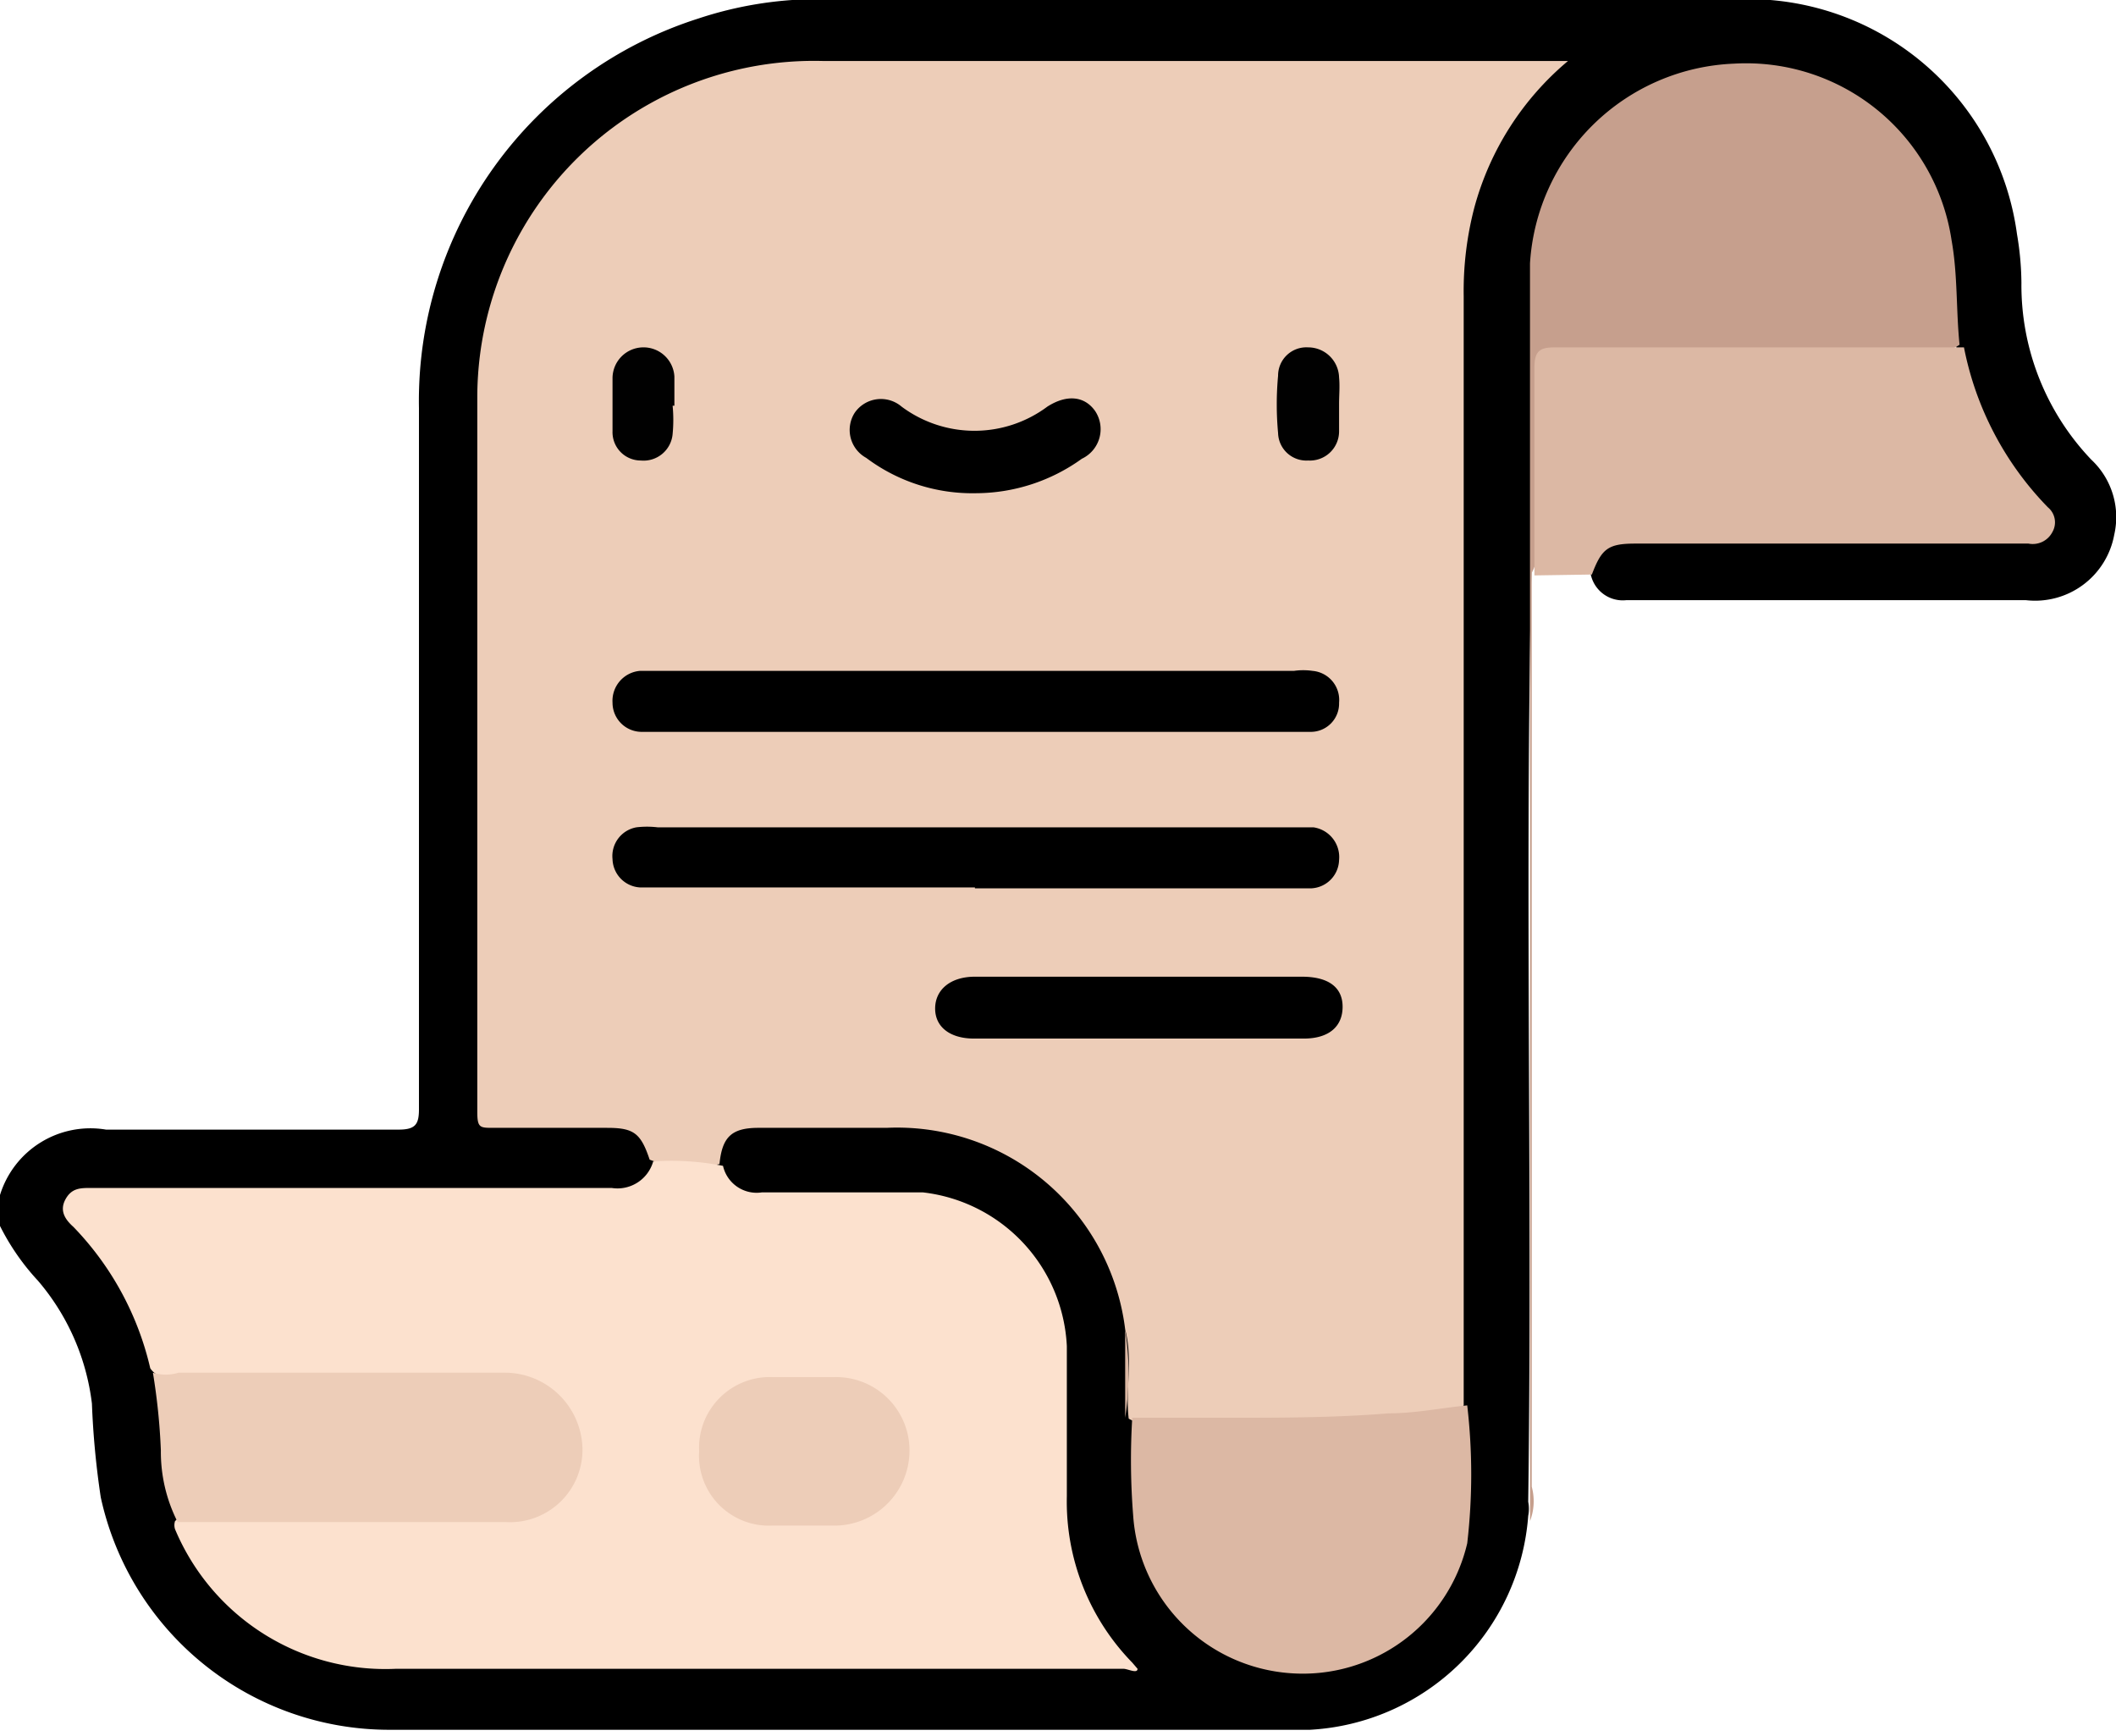 <svg xmlns="http://www.w3.org/2000/svg" width="23.94" height="19.64" viewBox="0 0 23.94 19.64">
  <path d="M0 13.52a1.07 1.07 0 0 1 1.2-.74h3.31c.19 0 .23-.06.23-.23V4.62A4.54 4.54 0 0 1 7.9.21a4.31 4.31 0 0 1 1.33-.22h10.59a3.07 3.07 0 0 1 3 2.66 3.41 3.41 0 0 1 .05.55 2.86 2.86 0 0 0 .79 2 .89.89 0 0 1 .26.85.91.91 0 0 1-1 .74H18.4a.37.37 0 0 1-.41-.35c0-.21.09-.31.26-.38a.9.9 0 0 1 .48-.02h4c.13 0 .29 0 .36-.09s-.08-.24-.16-.33a3.65 3.65 0 0 1-.8-1.71c-.09-.4 0-.81-.12-1.21A2.3 2.3 0 0 0 19.67.76a2.39 2.39 0 0 0-2.28 2.13c-.1 1 0 2-.05 3-.1 3.7 0 7.4-.05 11.1a.43.43 0 0 1 0 .16 2.62 2.62 0 0 1-2.47 2.42H4.4a3.34 3.34 0 0 1-3.26-2.63 9.5 9.5 0 0 1-.1-1.06 2.62 2.62 0 0 0-.61-1.39 2.65 2.65 0 0 1-.43-.62Z"/>
  <path d="M17.31 17.21V2.98A2.41 2.41 0 0 1 19.62.72a2.35 2.35 0 0 1 2.46 2c.07.39.05.79.09 1.18a.51.51 0 0 1-.38.08h-4.05c-.35 0-.35 0-.35.35v1.82a.54.54 0 0 1-.06.33v10.34a.63.63 0 0 1-.02.39Z" fill="#c69f8d"/>
  <path d="M17.36 6.51V4.16c0-.2.07-.23.24-.23h4.62a3.57 3.57 0 0 0 .95 1.81.22.22 0 0 1 .05.28.25.25 0 0 1-.27.13H18.5c-.31 0-.38.06-.49.35Z" fill="#dcb8a4"/>
  <path d="M12.73 15.04a2.6 2.6 0 0 0-2.7-2.28H8.58c-.31 0-.41.11-.44.41a1.33 1.33 0 0 1-.79-.05c-.1-.3-.18-.36-.48-.36H5.58c-.15 0-.18 0-.18-.18V4.51A3.81 3.81 0 0 1 9.31.69h8.43a3.28 3.28 0 0 0-1.06 1.66 3.73 3.73 0 0 0-.12 1V15.9a.4.4 0 0 1-.27.12c-.22 0-.43 0-.65.05-.85 0-1.71.07-2.56.05a.55.55 0 0 1-.31-.07c-.04-.33.05-.66-.04-1.01Z" fill="#edcdb8"/>
  <path d="M7.39 13.14a3 3 0 0 1 .79.05.39.39 0 0 0 .44.3h1.82a1.84 1.84 0 0 1 1.63 1.74v1.7a2.61 2.61 0 0 0 .74 1.88l.06.07c0 .06-.11 0-.16 0H4.48a2.58 2.58 0 0 1-2.5-1.58.15.15 0 0 1 0-.09c.1-.1.23-.07.35-.07H5.6a.92.92 0 0 0 .56-.14.78.78 0 0 0 .29-.87.77.77 0 0 0-.7-.53h-3.7c-.12 0-.27 0-.35-.12a3.4 3.4 0 0 0-.87-1.6c-.09-.08-.16-.18-.09-.31s.17-.13.29-.13h5.89a.42.42 0 0 0 .47-.3Z" fill="#fce1ce"/>
  <path d="M12.81 16.04h1.07c.61 0 1.22 0 1.83-.05.3 0 .59-.06.89-.09a6.77 6.77 0 0 1 0 1.56 1.91 1.91 0 0 1-2 1.47 1.92 1.92 0 0 1-1.78-1.79 7.93 7.93 0 0 1-.01-1.1Z" fill="#dcb8a4"/>
  <path d="M1.73 15.53a.49.49 0 0 0 .29 0h3.7a.88.88 0 0 1 .87.86.82.82 0 0 1-.87.83H2.01a1.75 1.75 0 0 1-.19-.81 7.16 7.16 0 0 0-.09-.88Z" fill="#edcdb8"/>
  <path d="M12.73 15.04a3.29 3.29 0 0 1 0 1Z" fill="#dcb8a4"/>
  <path d="M11.02 8.28H7.26a.33.33 0 0 1-.33-.33.34.34 0 0 1 .31-.36h7.4a.74.74 0 0 1 .21 0 .33.33 0 0 1 .3.36.32.32 0 0 1-.32.33h-3.81Zm.01 1.76H7.24a.33.33 0 0 1-.31-.32.33.33 0 0 1 .27-.36 1 1 0 0 1 .24 0h7.42a.34.34 0 0 1 .29.37.33.33 0 0 1-.31.32h-3.81Zm1.83 1.71h-1.84c-.27 0-.44-.13-.44-.34s.17-.36.45-.36h3.7c.3 0 .46.12.46.34s-.15.36-.44.36Zm-1.82-6.17a2 2 0 0 1-1.24-.4.36.36 0 0 1-.13-.51.36.36 0 0 1 .53-.07 1.38 1.38 0 0 0 1.65 0c.22-.14.42-.12.54.05a.37.37 0 0 1-.15.54 2.06 2.06 0 0 1-1.2.39Z"/>
  <path d="M7.61 4.59a1.69 1.69 0 0 1 0 .32.33.33 0 0 1-.36.3.32.32 0 0 1-.32-.33v-.6a.35.35 0 0 1 .34-.35.35.35 0 0 1 .36.33v.33Zm7.54-.02v.31a.33.33 0 0 1-.35.33.32.32 0 0 1-.34-.31 3.53 3.53 0 0 1 0-.65.32.32 0 0 1 .34-.32.35.35 0 0 1 .35.34c.01.1 0 .2 0 .3Z" fill="#010101"/>
  <path d="M9.03 17.26h-.3a.79.79 0 0 1-.82-.84.8.8 0 0 1 .83-.84h.7a.83.83 0 0 1 .85.83.85.85 0 0 1-.86.85Z" fill="#edcdb8"/>
</svg>
